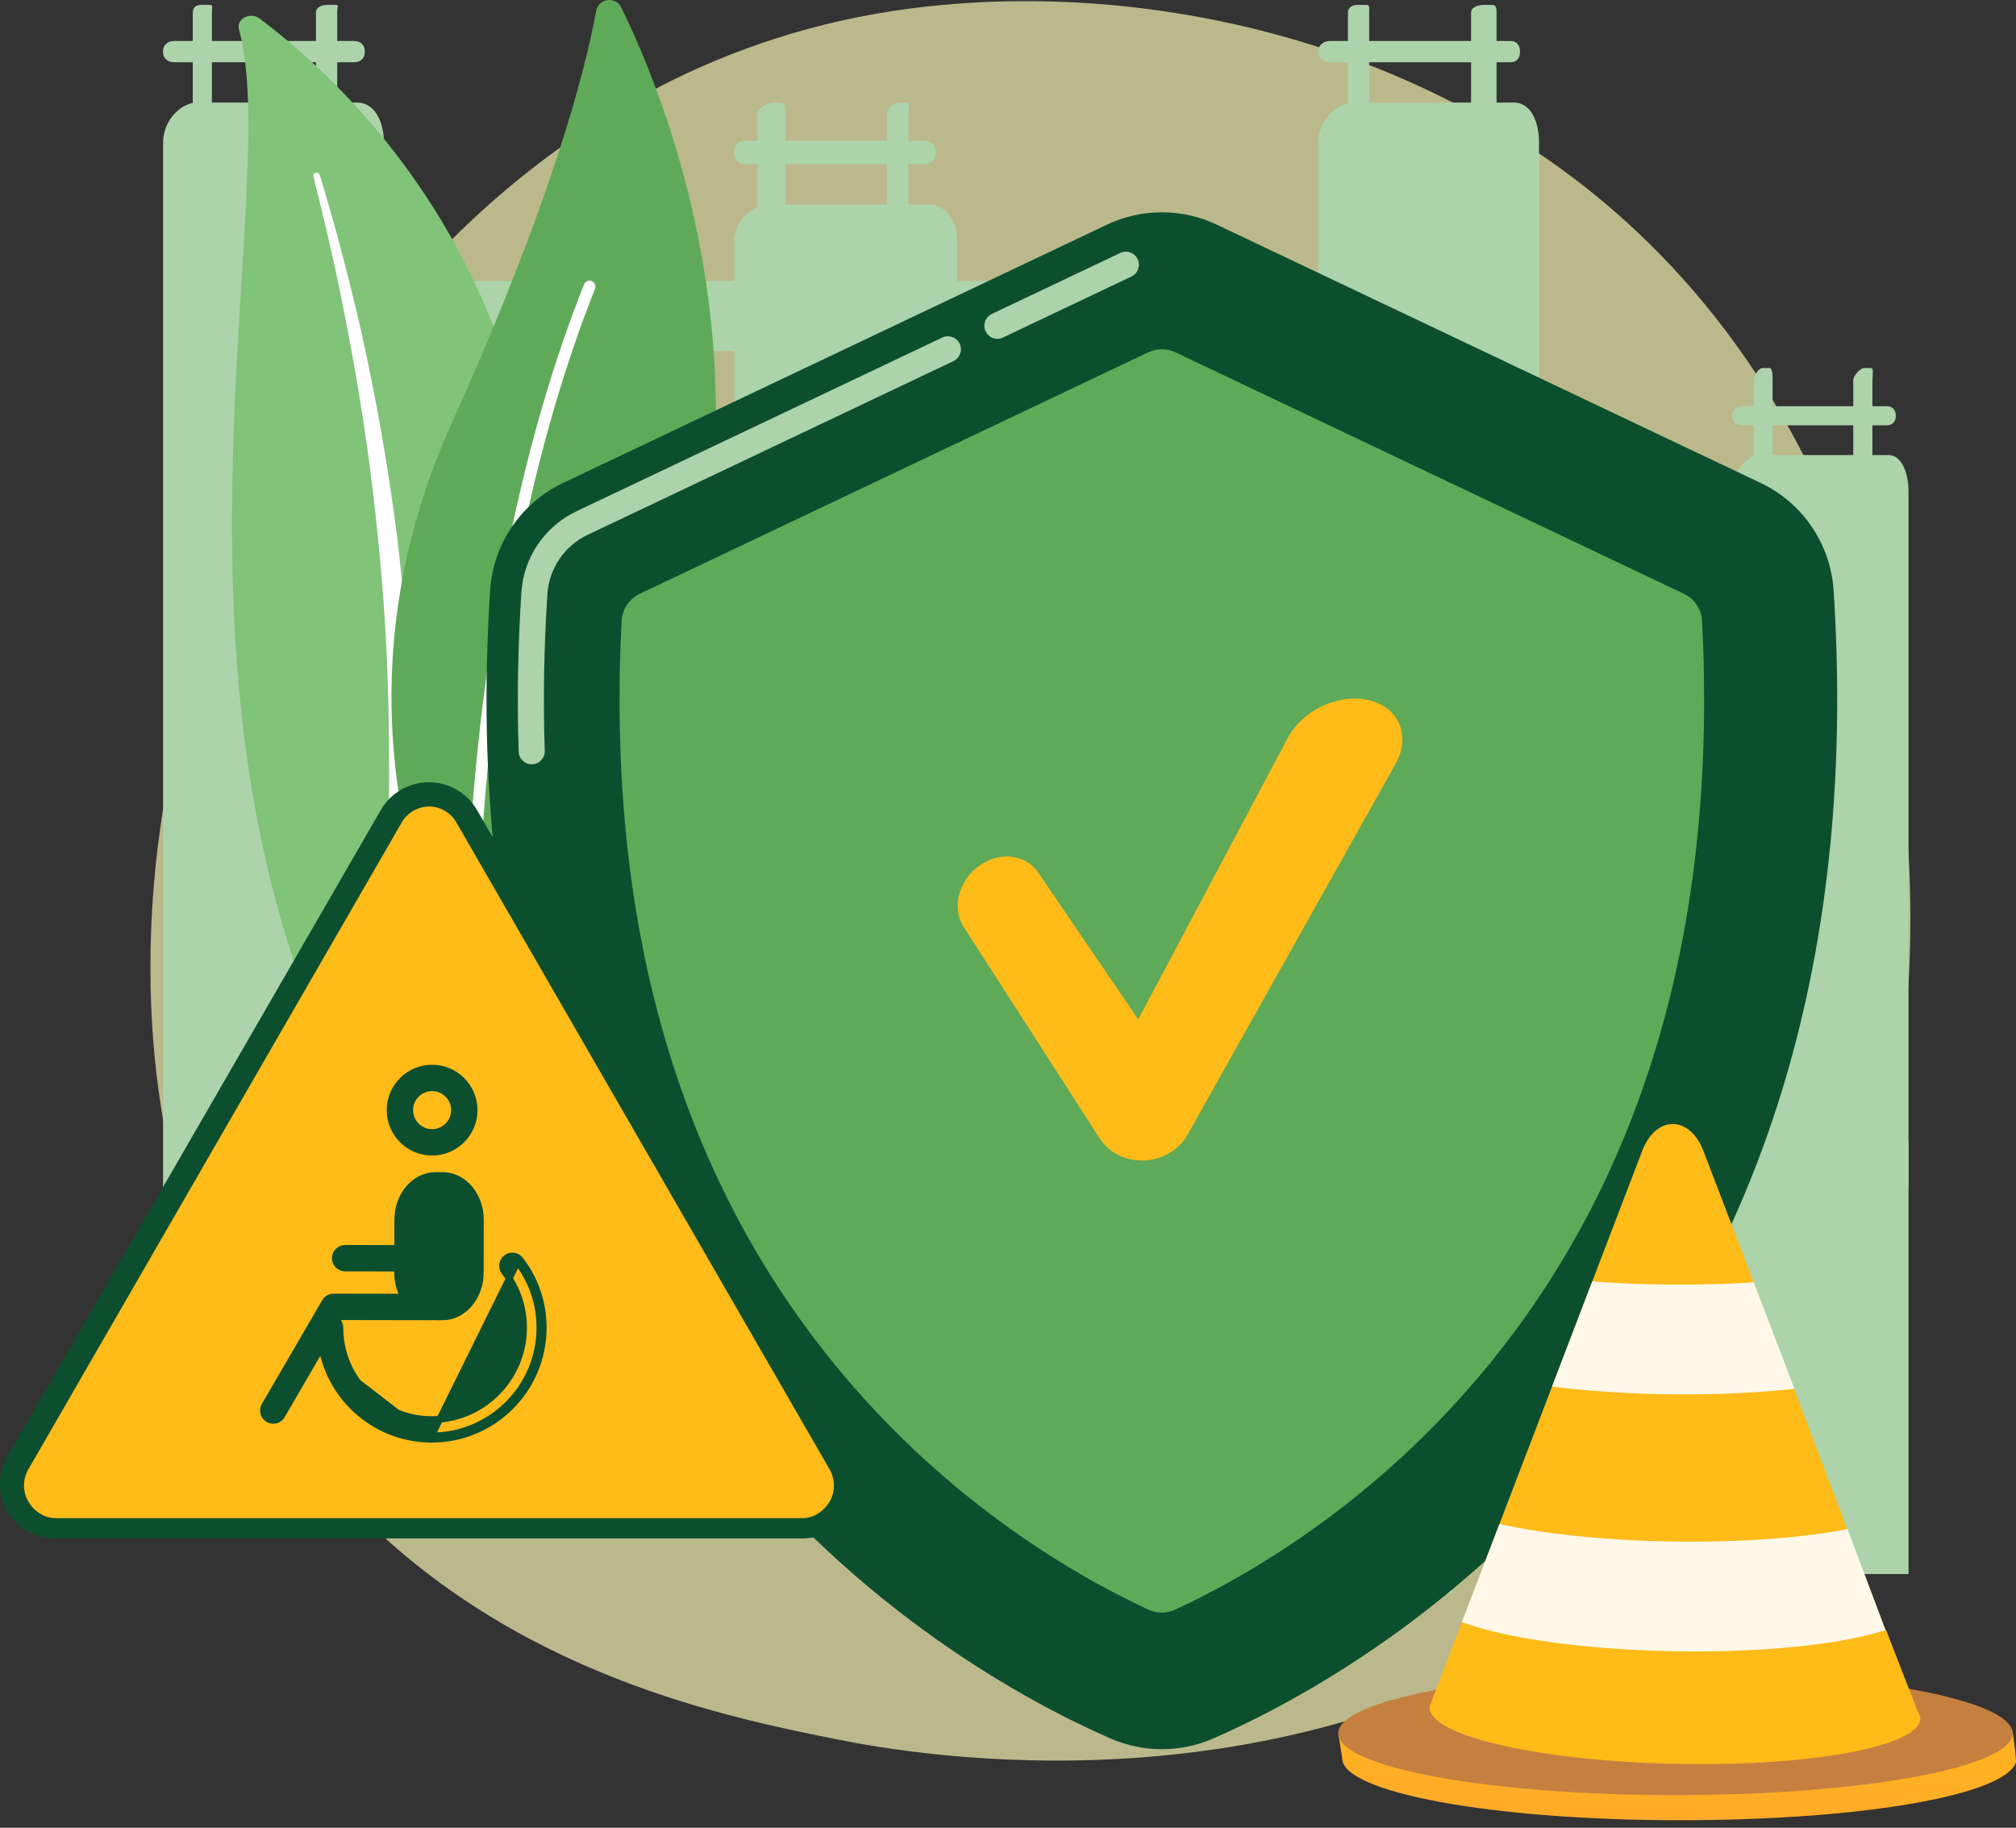 <svg width="150" height="136" viewBox="0 0 150 136" fill="none" xmlns="http://www.w3.org/2000/svg">
<rect x="0" y="0" width="150" height="136" fill="#333333" stroke="none"/>
<path d="M126.965 112.589C124.276 115.406 121.733 117.222 119.721 118.657C96.092 135.527 68.132 130.611 62.19 129.41C53.415 127.637 36.453 124.209 24.19 109.858C5.637 88.147 8.526 53.943 22.916 31.365C25.548 27.233 39.453 4.312 67.715 0.635C84.818 -1.589 104.755 2.898 119.194 14.934C149.5 40.2 147.343 91.241 126.965 112.589V112.589Z" fill="#F5F2B1" fill-opacity="0.7"/>
<path d="M101.629 0.364H100.996C100.686 0.364 100.293 0.514 100.293 0.925V8.766C100.293 9.179 100.686 9.526 100.996 9.526H101.629C101.939 9.526 101.871 9.177 101.871 8.766V0.925C101.871 0.513 101.939 0.364 101.629 0.364V0.364Z" fill="#ADD3AA"/>
<path d="M110.995 0.364H110.361C110.051 0.364 109.456 0.514 109.456 0.925V8.766C109.456 9.179 110.051 9.526 110.361 9.526H110.995C111.304 9.526 111.35 9.177 111.35 8.766V0.925C111.35 0.513 111.304 0.364 110.995 0.364V0.364Z" fill="#ADD3AA"/>
<path d="M113.089 3.916C113.089 4.32 112.836 4.63 112.406 4.63H98.933C98.501 4.63 98.08 4.32 98.08 3.916V3.773C98.08 3.369 98.501 3.05 98.933 3.05H112.406C112.838 3.05 113.089 3.369 113.089 3.773V3.916Z" fill="#ADD3AA"/>
<path d="M112.642 7.632H100.715C99.483 7.632 98.08 8.993 98.08 10.626V109.537H114.092C114.523 109.537 114.511 109.065 114.511 108.493V10.625C114.511 8.991 113.874 7.631 112.642 7.631V7.632Z" fill="#ADD3AA"/>
<path d="M105.663 20.904H19.873V26.118H105.663V20.904Z" fill="#ADD3AA"/>
<path d="M105.663 74.306H19.873V79.835H105.663V74.306Z" fill="#ADD3AA"/>
<path d="M107.085 89.315H19.873V94.845H107.085V89.315Z" fill="#ADD3AA"/>
<path d="M114.511 110.328H13.396C12.698 110.328 12.132 109.762 12.132 109.064V104.798H114.511V110.328Z" fill="#ADD3AA"/>
<path d="M105.663 48.869H19.873V54.083H105.663V48.869Z" fill="#ADD3AA"/>
<path d="M104.557 65.143H20.979V66.722H104.557V65.143Z" fill="#ADD3AA"/>
<path d="M26.593 7.633H14.668C13.436 7.633 12.134 8.985 12.134 10.606V107.792C12.134 108.359 12.786 108.906 13.218 108.906H28.565V10.606C28.565 8.985 27.827 7.633 26.595 7.633H26.593Z" fill="#ADD3AA"/>
<path d="M15.582 0.364H14.948C14.639 0.364 14.345 0.514 14.345 0.925V8.766C14.345 9.179 14.639 9.526 14.948 9.526H15.582C15.892 9.526 15.767 9.177 15.767 8.766V0.925C15.767 0.513 15.892 0.364 15.582 0.364V0.364Z" fill="#ADD3AA"/>
<path d="M24.947 0.364H24.314C24.004 0.364 23.508 0.514 23.508 0.925V8.766C23.508 9.179 24.004 9.526 24.314 9.526H24.947C25.257 9.526 25.088 9.177 25.088 8.766V0.925C25.088 0.513 25.257 0.364 24.947 0.364V0.364Z" fill="#ADD3AA"/>
<path d="M27.142 3.916C27.142 4.32 26.818 4.63 26.387 4.63H12.913C12.482 4.63 12.133 4.32 12.133 3.916V3.773C12.133 3.369 12.482 3.05 12.913 3.05H26.387C26.818 3.05 27.142 3.369 27.142 3.773V3.916Z" fill="#ADD3AA"/>
<path d="M69.129 15.218H57.202C55.97 15.218 54.632 16.439 54.632 17.965V109.448C54.632 109.982 55.32 110.486 55.752 110.486H71.221V17.965C71.221 16.439 70.361 15.218 69.129 15.218V15.218Z" fill="#ADD3AA"/>
<path d="M58.117 7.635H57.483C57.173 7.635 56.369 8.019 56.369 8.432V16.273C56.369 16.685 57.173 16.957 57.483 16.957H58.117C58.426 16.957 58.423 16.685 58.423 16.273V8.43C58.423 8.018 58.426 7.634 58.117 7.634V7.635Z" fill="#ADD3AA"/>
<path d="M67.482 7.635H66.849C66.539 7.635 66.007 8.019 66.007 8.432V16.273C66.007 16.685 66.539 16.957 66.849 16.957H67.482C67.792 16.957 67.587 16.685 67.587 16.273V8.43C67.587 8.018 67.792 7.634 67.482 7.634V7.635Z" fill="#ADD3AA"/>
<path d="M69.641 11.414C69.641 11.818 69.255 12.216 68.824 12.216H55.35C54.919 12.216 54.632 11.818 54.632 11.414V11.272C54.632 10.867 54.921 10.479 55.35 10.479H68.824C69.255 10.479 69.641 10.867 69.641 11.272V11.414Z" fill="#ADD3AA"/>
<path d="M137.103 38.917H100.923V43.499H137.103V38.917Z" fill="#ADD3AA"/>
<path d="M100.923 84.893V89.632H140.781C141.585 89.632 142.001 88.981 142.001 88.177V84.893H100.923Z" fill="#ADD3AA"/>
<path d="M99.659 98.638V103.377H139.723C140.527 103.377 140.895 102.727 140.895 101.922V98.638H99.659Z" fill="#ADD3AA"/>
<path d="M137.103 63.09H100.923V67.514H137.103V63.09Z" fill="#ADD3AA"/>
<path d="M136.945 76.992H101.081V78.73H136.945V76.992Z" fill="#ADD3AA"/>
<path d="M136.945 52.347H101.081V53.927H136.945V52.347Z" fill="#ADD3AA"/>
<path d="M106.228 27.383H96.613C95.619 27.383 94.447 28.925 94.447 30.382V117.603C94.447 118.112 95.096 118.543 95.444 118.543H108.034V30.381C108.034 28.925 107.223 27.382 106.23 27.382L106.228 27.383Z" fill="#ADD3AA"/>
<path d="M97.349 21.382H96.837C96.587 21.382 96.183 21.489 96.183 21.843V28.585C96.183 28.939 96.587 29.123 96.837 29.123H97.349C97.598 29.123 97.446 28.939 97.446 28.585V21.843C97.446 21.489 97.598 21.382 97.349 21.382V21.382Z" fill="#ADD3AA"/>
<path d="M104.901 21.382H104.389C104.139 21.382 103.766 21.489 103.766 21.843V28.585C103.766 28.939 104.139 29.123 104.389 29.123H104.901C105.15 29.123 105.19 28.939 105.19 28.585V21.843C105.19 21.489 105.152 21.382 104.901 21.382V21.382Z" fill="#ADD3AA"/>
<path d="M105.981 23.751H95.073C94.726 23.751 94.445 24.032 94.445 24.38V24.544C94.445 24.891 94.726 25.173 95.073 25.173H105.981C106.329 25.173 106.61 24.891 106.61 24.544V24.38C106.61 24.032 106.329 23.751 105.981 23.751Z" fill="#ADD3AA"/>
<path d="M140.524 33.861H130.908C129.915 33.861 128.889 35.25 128.889 36.576V116.017C128.889 116.48 129.392 117.123 129.739 117.123H142.003V36.576C142.003 35.25 141.519 33.861 140.525 33.861H140.524Z" fill="#ADD3AA"/>
<path d="M131.645 27.384H131.133C130.883 27.384 130.468 27.937 130.468 28.291V35.032C130.468 35.386 130.883 35.757 131.133 35.757H131.645C131.894 35.757 131.889 35.386 131.889 35.032V28.291C131.889 27.937 131.894 27.384 131.645 27.384Z" fill="#ADD3AA"/>
<path d="M139.196 27.384H138.684C138.435 27.384 137.893 27.937 137.893 28.291V35.032C137.893 35.386 138.435 35.757 138.684 35.757H139.196C139.446 35.757 139.316 35.386 139.316 35.032V28.291C139.316 27.937 139.448 27.384 139.196 27.384Z" fill="#ADD3AA"/>
<path d="M140.424 30.227H129.516C129.169 30.227 128.887 30.508 128.887 30.855V31.02C128.887 31.367 129.169 31.648 129.516 31.648H140.424C140.771 31.648 141.053 31.367 141.053 31.02V30.855C141.053 30.508 140.771 30.227 140.424 30.227Z" fill="#ADD3AA"/>
<path d="M17.777 2.173C17.567 1.414 18.624 0.863 19.303 1.372C26.209 6.535 42.929 22.154 40.04 50.713C36.414 86.544 45.522 99.207 56.534 106.718C56.534 106.718 41.692 103.566 31.928 90.737C7.955 59.236 21.509 15.651 17.777 2.173Z" fill="#80C379"/>
<g style="mix-blend-mode:soft-light">
<path d="M23.308 13.1C24.302 17.034 25.204 20.984 25.939 24.958C26.697 28.928 27.315 32.917 27.787 36.919C28.242 40.923 28.61 44.933 28.781 48.954C28.972 52.973 28.963 56.997 28.937 61.037C28.937 65.075 28.912 69.142 29.369 73.22C29.819 77.29 30.841 81.372 32.698 85.164C33.162 86.109 33.647 87.05 34.192 87.956C34.718 88.872 35.292 89.766 35.884 90.653C37.079 92.419 38.412 94.12 39.886 95.726C42.845 98.931 46.372 101.739 50.227 104.08C50.633 104.327 51.197 104.24 51.486 103.886C51.77 103.538 51.685 103.064 51.298 102.813H51.295C50.375 102.219 49.467 101.617 48.592 100.984C48.148 100.672 47.721 100.345 47.288 100.025C46.87 99.69 46.435 99.371 46.029 99.025C44.378 97.667 42.841 96.211 41.436 94.661C38.613 91.578 36.314 88.109 34.533 84.489C33.666 82.669 32.957 80.797 32.418 78.882C31.881 76.966 31.513 75.01 31.274 73.033C30.797 69.077 30.783 65.051 30.75 61.013C30.708 56.975 30.636 52.918 30.37 48.871C30.244 46.848 30.075 44.828 29.865 42.811C29.767 41.801 29.645 40.795 29.527 39.788C29.397 38.782 29.26 37.777 29.114 36.774C28.522 32.761 27.787 28.765 26.907 24.798C26.005 20.834 24.981 16.894 23.782 12.996C23.747 12.884 23.615 12.819 23.487 12.851C23.36 12.881 23.284 12.991 23.311 13.099L23.308 13.1Z" fill="white"/>
</g>
<path d="M36.641 73.393C35.9 74.243 34.533 74.061 34.028 73.053C31.241 67.492 24.782 51.058 33.611 31.484C41.066 14.955 43.537 5.284 44.356 0.816C44.528 -0.129 45.808 -0.304 46.23 0.559C50.886 10.079 63.468 42.588 36.641 73.393V73.393Z" fill="#5FAA58"/>
<g style="mix-blend-mode:soft-light">
<path d="M35.214 72.85C35.188 72.856 35.159 72.859 35.131 72.859C34.887 72.866 34.687 72.673 34.68 72.43C34.674 72.155 34.127 44.615 43.455 21.163C43.545 20.937 43.801 20.826 44.027 20.916C44.253 21.006 44.364 21.262 44.274 21.488C35.014 44.768 35.554 72.134 35.562 72.407C35.567 72.621 35.418 72.804 35.218 72.848L35.214 72.85Z" fill="white"/>
</g>
<path d="M136.428 43.923C136.205 40.474 134.121 37.417 131 35.935L90.542 16.72C87.951 15.489 84.945 15.489 82.354 16.72L41.897 35.935C38.775 37.419 36.691 40.474 36.468 43.923C32.673 102.582 70.285 123.954 82.614 129.354C85.06 130.425 87.838 130.425 90.283 129.354C102.613 123.956 140.225 102.582 136.43 43.923H136.428Z" fill="#0C4F2F"/>
<path d="M74.211 25.21C73.847 25.21 73.5 25.006 73.334 24.655C73.105 24.172 73.31 23.594 73.794 23.363L83.352 18.822C83.837 18.593 84.416 18.799 84.645 19.282C84.874 19.765 84.668 20.344 84.185 20.574L74.626 25.115C74.492 25.178 74.35 25.208 74.211 25.208V25.21Z" fill="#ADD3AA"/>
<path d="M39.561 56.872C39.042 56.872 38.61 56.46 38.593 55.935C38.465 52.107 38.531 48.118 38.794 44.075C38.961 41.476 40.535 39.163 42.897 38.041L70.112 25.116C70.596 24.885 71.174 25.092 71.405 25.576C71.634 26.059 71.428 26.637 70.945 26.868L43.729 39.793C42.001 40.613 40.852 42.302 40.729 44.201C40.471 48.181 40.405 52.107 40.532 55.872C40.549 56.408 40.13 56.856 39.595 56.874C39.584 56.874 39.572 56.874 39.561 56.874V56.872Z" fill="#ADD3AA"/>
<path d="M126.643 46.212C126.599 45.337 126.078 44.557 125.288 44.182L87.467 26.22C86.821 25.914 86.072 25.914 85.426 26.22L47.606 44.182C46.814 44.558 46.295 45.339 46.25 46.212C45.132 68.094 50.186 86.352 61.283 100.502C69.744 111.289 79.641 117.072 85.44 119.769C86.079 120.066 86.815 120.066 87.453 119.769C93.253 117.072 103.15 111.289 111.61 100.502C122.708 86.352 127.762 68.094 126.643 46.212Z" fill="#5FAA58"/>
<path d="M84.961 86.354C83.666 86.354 82.481 85.733 81.83 84.722L71.695 68.96C70.816 67.594 71.289 65.608 72.766 64.488C74.276 63.342 76.284 63.513 77.234 64.906L84.691 75.849L95.817 54.905C96.898 52.872 99.552 51.592 101.786 52.084C104.082 52.588 105.012 54.746 103.822 56.866L88.358 84.436C87.718 85.578 86.461 86.309 85.091 86.354C85.047 86.354 85.004 86.355 84.96 86.355L84.961 86.354Z" fill="#FFBB18"/>
<path d="M4.129 114.473C2.658 114.473 1.287 113.75 0.552 112.475C-0.184 111.201 -0.184 109.652 0.552 108.378L28.34 60.263C29.076 58.99 30.446 58.206 31.917 58.206C33.388 58.206 34.759 59.002 35.494 60.276L63.283 108.41C64.019 109.683 64.019 111.2 63.283 112.475C62.548 113.748 61.177 114.473 59.706 114.473H4.129V114.473Z" fill="#0C4F2F"/>
<path d="M61.732 111.722C61.315 112.445 60.541 112.965 59.706 112.965H4.128C3.292 112.965 2.521 112.445 2.102 111.722C1.684 110.998 1.684 110.069 2.102 109.345L29.892 61.196C30.234 60.603 30.813 60.188 31.47 60.06C31.615 60.031 31.765 60.011 31.919 60.011C32.754 60.011 33.527 60.455 33.944 61.178L61.733 109.345C62.151 110.069 62.151 110.998 61.733 111.722H61.732Z" fill="#FFBB18"/>
<path d="M149.714 128.774L147.038 128.661C142.796 127.224 134.5 126.248 124.958 126.248C114.766 126.248 105.996 127.362 102.068 128.961L99.572 128.978L99.871 130.846C99.871 133.385 111.102 135.442 124.958 135.442C138.814 135.442 149.212 133.533 149.999 131.124C150.021 130.964 149.774 128.765 149.714 128.774Z" fill="url(#paint0_linear_1108_602)"/>
<path d="M124.66 133.574C138.515 133.574 149.747 131.516 149.747 128.978C149.747 126.44 138.515 124.382 124.66 124.382C110.804 124.382 99.572 126.44 99.572 128.978C99.572 131.516 110.804 133.574 124.66 133.574Z" fill="#C58040"/>
<path d="M142.881 127.863C142.881 129.541 137.602 130.844 130.316 131.183C128.477 131.268 126.51 131.29 124.47 131.244C114.442 131.014 106.383 129.148 106.383 127.083C106.383 127.035 106.389 126.934 106.397 126.934H106.383L106.424 126.835C106.434 126.801 106.446 126.77 106.462 126.738L108.775 120.692L111.568 113.396L115.48 103.171L118.474 95.344L122.198 85.611C122.664 84.393 123.527 83.635 124.46 83.635C124.587 83.635 124.712 83.647 124.835 83.676C125.623 83.848 126.326 84.557 126.731 85.613L130.486 95.413L133.485 103.343L137.443 113.773L140.283 121.27L140.329 121.276L142.696 127.367C142.799 127.53 142.882 127.696 142.882 127.863H142.881Z" fill="#FFBB18"/>
<path opacity="0.9" d="M140.327 121.276C138.044 122.039 134.394 122.589 130.024 122.793C128.263 122.875 126.4 122.902 124.458 122.866C117.72 122.738 111.879 121.87 108.77 120.692L111.566 113.396C114.838 114.132 119.398 114.628 124.465 114.704C126.103 114.729 127.7 114.707 129.22 114.647C132.42 114.52 135.241 114.212 137.464 113.776L140.281 121.27L140.327 121.276Z" fill="white"/>
<path opacity="0.9" d="M133.518 103.344C131.776 103.532 129.859 103.66 127.827 103.719C126.739 103.752 125.617 103.762 124.47 103.751C121.19 103.719 118.124 103.509 115.48 103.171L118.474 95.344C120.348 95.492 122.366 95.576 124.47 95.589C125.214 95.593 125.946 95.589 126.666 95.573C127.985 95.548 129.265 95.495 130.485 95.413L133.518 103.343V103.344Z" fill="white"/>
<path d="M24.102 100.922L24.102 100.921C24.039 100.683 23.986 100.441 23.945 100.198L20.963 105.325L20.963 105.326C20.827 105.558 20.583 105.69 20.329 105.689C20.317 105.689 20.306 105.689 20.294 105.687C20.181 105.681 20.068 105.65 19.964 105.59L19.963 105.589C19.615 105.386 19.497 104.938 19.7 104.59L24.189 96.874L24.189 96.874C24.32 96.648 24.561 96.509 24.822 96.51L30.057 96.519C29.758 95.994 29.585 95.365 29.586 94.692L29.587 94.359L25.678 94.352C25.273 94.351 24.947 94.023 24.948 93.619C24.949 93.215 25.276 92.889 25.68 92.889L29.59 92.896L29.593 90.751C29.596 88.979 30.825 87.465 32.416 87.468L32.934 87.469C34.525 87.471 35.747 88.99 35.744 90.762L35.737 94.703C35.734 96.476 34.506 97.99 32.916 97.987L32.398 97.986C32.325 97.986 32.253 97.982 32.181 97.976C32.143 97.982 32.105 97.985 32.066 97.985L25.24 97.973L25.072 98.261C25.207 98.394 25.29 98.579 25.29 98.783C25.289 99.38 25.365 99.975 25.515 100.549C26.305 103.535 29.018 105.625 32.11 105.631C35.878 105.637 38.949 102.577 38.956 98.807C38.959 97.28 38.47 95.838 37.542 94.635L37.542 94.635C37.296 94.315 37.356 93.857 37.675 93.61C37.996 93.361 38.454 93.424 38.7 93.742L38.701 93.742C39.829 95.204 40.423 96.957 40.42 98.81C40.412 103.385 36.684 107.101 32.109 107.093H32.109L32.107 107.093L24.102 100.922ZM24.102 100.922C25.061 104.549 28.353 107.086 32.107 107.093L24.102 100.922ZM32.109 106.843L32.108 106.843L32.109 106.843ZM32.109 106.843C36.546 106.851 40.162 103.246 40.17 98.809C40.173 97.012 39.597 95.313 38.503 93.895L32.109 106.843ZM29.023 82.598C29.02 84.324 30.42 85.729 32.145 85.732C33.871 85.735 35.276 84.335 35.279 82.609C35.282 80.884 33.882 79.479 32.156 79.476C30.431 79.472 29.026 80.873 29.023 82.598ZM30.485 82.601C30.486 81.682 31.235 80.936 32.154 80.938C33.072 80.939 33.819 81.688 33.817 82.607C33.815 83.525 33.066 84.272 32.148 84.27C31.229 84.268 30.483 83.519 30.485 82.601ZM32.073 92.901L31.052 92.899L31.055 90.755C31.057 89.685 31.723 88.93 32.414 88.931L32.932 88.932C33.621 88.933 34.284 89.69 34.282 90.761L34.275 94.702C34.273 95.773 33.609 96.528 32.918 96.526L32.4 96.525C31.709 96.524 31.047 95.767 31.048 94.697L31.049 94.361L32.071 94.363C32.475 94.364 32.802 94.037 32.803 93.633C32.804 93.229 32.477 92.901 32.073 92.901Z" fill="#0C4F2F" stroke="#0C4F2F" stroke-width="0.5" stroke-linejoin="round"/>
<defs>
<linearGradient id="paint0_linear_1108_602" x1="125.102" y1="122.668" x2="122.63" y2="180.553" gradientUnits="userSpaceOnUse">
<stop stop-color="#FFBB18"/>
<stop offset="1" stop-color="#FE7062"/>
</linearGradient>
</defs>
</svg>
